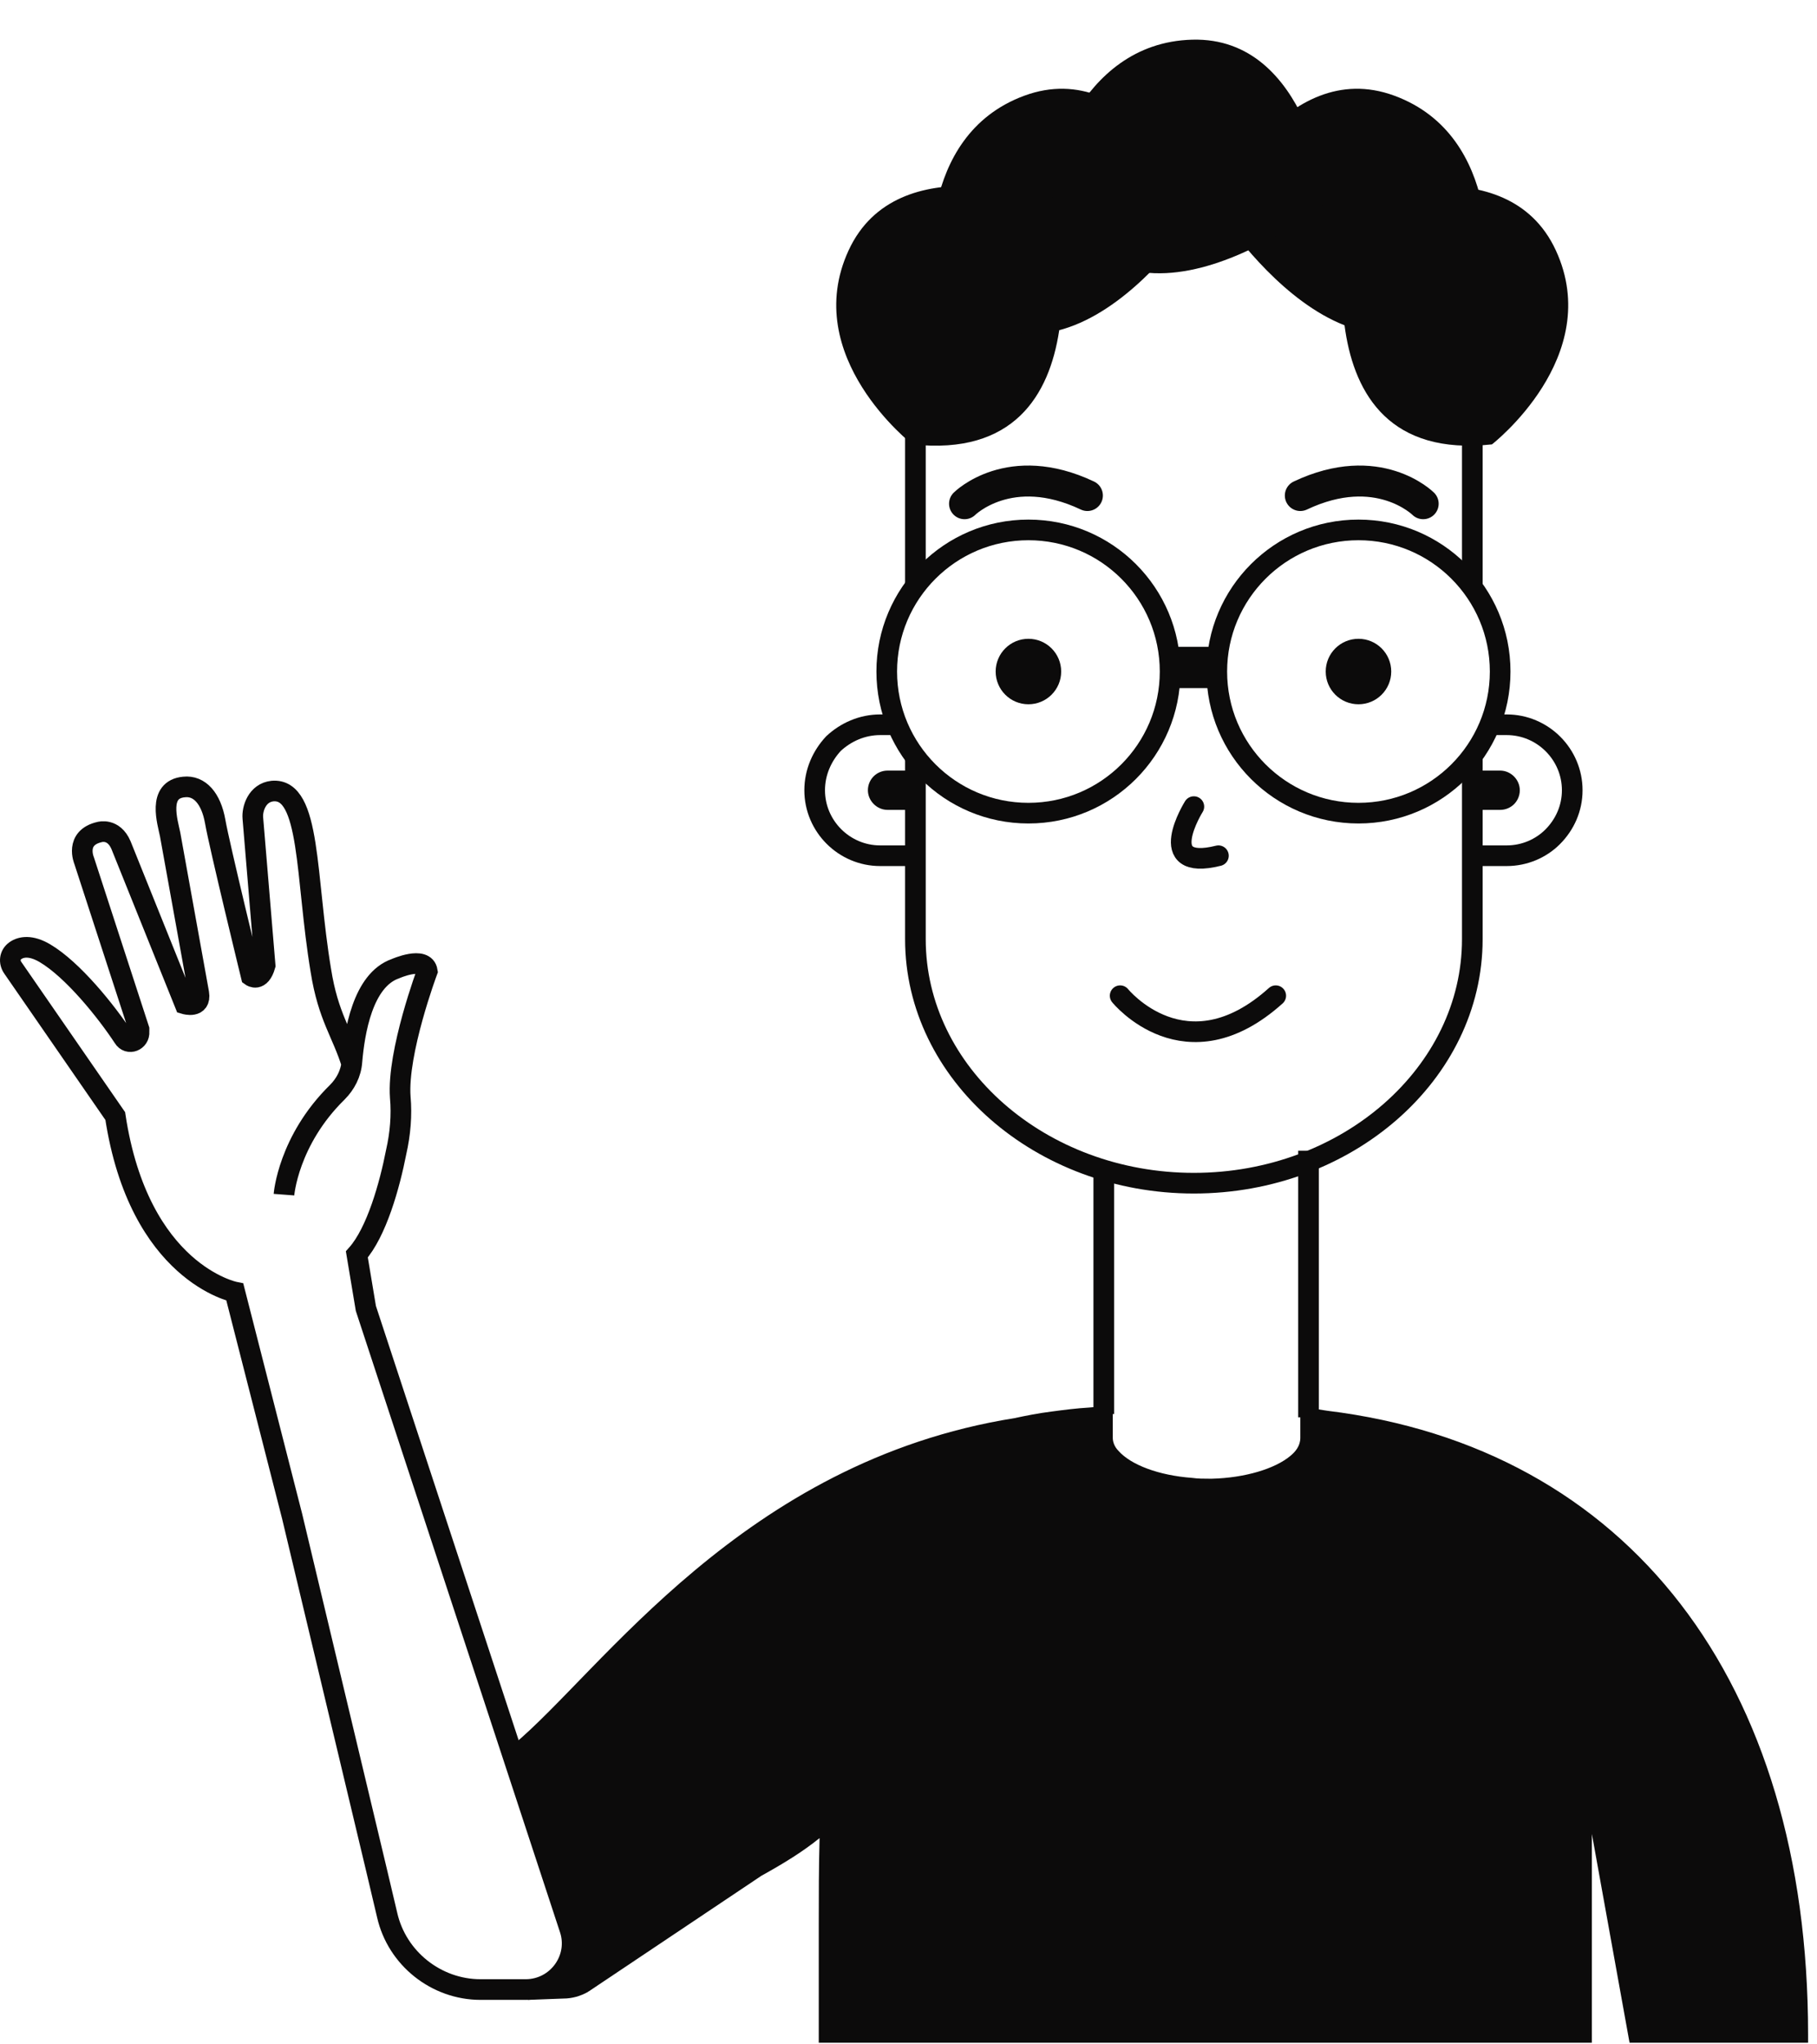<svg width="176" height="198" viewBox="0 0 176 198" fill="none" xmlns="http://www.w3.org/2000/svg">
<g id="men_illustration">
<g id="neck">
<path id="Vector" d="M126.667 112.453H126.747V137.269" stroke="#0C0B0B" stroke-width="2" stroke-miterlimit="10"/>
<path id="Vector_2" d="M106.914 136.952V113.087" stroke="#0C0B0B" stroke-width="2" stroke-miterlimit="10"/>
</g>
<g id="head">
<g id="crane">
<path id="Vector_3" d="M88.669 56.715V41.413C88.669 28.41 100.806 17.785 115.64 17.785C123.018 17.785 129.761 20.402 134.679 24.683C139.598 28.965 142.612 34.832 142.612 41.333V56.636" stroke="#0C0B0B" stroke-width="2" stroke-miterlimit="10"/>
<path id="Vector_4" d="M142.612 73.286V90.966C142.612 103.969 130.475 114.594 115.64 114.594C100.806 114.594 88.669 103.969 88.669 90.966V73.286" stroke="#0C0B0B" stroke-width="2" stroke-miterlimit="10"/>
</g>
<g id="glasses">
<path id="Vector_5" d="M99.616 78.756C107.196 78.756 113.34 72.615 113.34 65.04C113.34 57.465 107.196 51.323 99.616 51.323C92.037 51.323 85.892 57.465 85.892 65.04C85.892 72.615 92.037 78.756 99.616 78.756Z" stroke="#0C0B0B" stroke-width="2" stroke-miterlimit="10"/>
<path id="Vector_6" d="M131.586 78.756C139.165 78.756 145.31 72.615 145.31 65.04C145.31 57.465 139.165 51.323 131.586 51.323C124.006 51.323 117.862 57.465 117.862 65.04C117.862 72.615 124.006 78.756 131.586 78.756Z" stroke="#0C0B0B" stroke-width="2" stroke-miterlimit="10"/>
<path id="Vector_7" d="M113.261 64.644H118.02" stroke="#0C0B0B" stroke-width="4" stroke-miterlimit="10"/>
</g>
<g id="eyes">
<path id="Vector_8" d="M99.616 68.211C101.368 68.211 102.789 66.791 102.789 65.04C102.789 63.288 101.368 61.868 99.616 61.868C97.864 61.868 96.443 63.288 96.443 65.04C96.443 66.791 97.864 68.211 99.616 68.211Z" fill="#0C0B0B"/>
<path id="Vector_9" d="M131.586 68.211C133.338 68.211 134.759 66.791 134.759 65.04C134.759 63.288 133.338 61.868 131.586 61.868C129.833 61.868 128.412 63.288 128.412 65.04C128.412 66.791 129.833 68.211 131.586 68.211Z" fill="#0C0B0B"/>
</g>
<g id="ears">
<path id="Vector_10" d="M86.844 70.194H85.257C83.512 70.194 81.926 70.907 80.736 72.017C79.625 73.206 78.911 74.792 78.911 76.536C78.911 80.025 81.767 82.879 85.257 82.879H88.431" stroke="#0C0B0B" stroke-width="2" stroke-miterlimit="10"/>
<path id="Vector_11" d="M144.358 70.194H145.944C149.435 70.194 152.291 73.048 152.291 76.536C152.291 78.281 151.577 79.866 150.387 81.056C149.276 82.166 147.689 82.879 145.944 82.879H142.771" stroke="#0C0B0B" stroke-width="2" stroke-miterlimit="10"/>
<path id="Vector_12" d="M88.51 74.633V78.439H85.971C84.94 78.439 84.067 77.567 84.067 76.536C84.067 75.981 84.305 75.506 84.623 75.189C84.94 74.871 85.416 74.633 85.971 74.633H88.51Z" fill="#0C0B0B"/>
<path id="Vector_13" d="M142.771 78.439V74.633H145.31C146.341 74.633 147.213 75.506 147.213 76.536C147.213 77.091 146.975 77.567 146.658 77.884C146.341 78.201 145.865 78.439 145.31 78.439H142.771Z" fill="#0C0B0B"/>
</g>
<path id="nose" d="M115.64 78.122C115.64 78.122 111.674 84.465 118.02 82.879" stroke="#0C0B0B" stroke-width="2" stroke-miterlimit="10" stroke-linecap="round"/>
<path id="mouth" d="M108.501 96.437C108.501 96.437 114.847 104.287 123.573 96.437" stroke="#0C0B0B" stroke-width="2" stroke-miterlimit="10" stroke-linecap="round"/>
<g id="eyebrows">
<path id="Vector_14" d="M93.428 48.786C93.428 48.786 97.791 44.425 105.328 47.993" stroke="#0C0B0B" stroke-width="3" stroke-miterlimit="10" stroke-linecap="round"/>
<path id="Vector_15" d="M137.853 48.786C137.853 48.786 133.49 44.425 125.953 47.993" stroke="#0C0B0B" stroke-width="3" stroke-miterlimit="10" stroke-linecap="round"/>
</g>
<g id="hair">
<path id="Vector_16" d="M88.387 43.04C88.387 43.04 77.439 34.556 82.199 24.249C86.959 13.942 102.031 19.492 102.031 19.492C102.031 19.492 108.06 45.181 88.387 43.04Z" fill="#0C0B0B"/>
<path id="Vector_17" d="M144.515 43.04C144.515 43.04 155.463 34.556 150.703 24.249C145.943 13.942 130.871 19.492 130.871 19.492C130.871 19.492 124.842 45.181 144.515 43.04Z" fill="#0C0B0B"/>
<path id="Vector_18" d="M90.313 26.929C90.313 26.929 88.571 13.189 99.225 9.267C109.878 5.344 116.612 19.927 116.612 19.927C116.612 19.927 102.71 42.354 90.313 26.929Z" fill="#0C0B0B"/>
<path id="Vector_19" d="M143.97 26.929C143.97 26.929 145.712 13.189 135.058 9.267C124.404 5.344 117.671 19.927 117.671 19.927C117.671 19.927 131.572 42.354 143.97 26.929Z" fill="#0C0B0B"/>
<path id="Vector_20" d="M101.384 17.711C101.384 17.711 104.144 4.139 115.493 3.842C126.842 3.546 128.54 19.518 128.54 19.518C128.54 19.518 108.176 36.298 101.384 17.711Z" fill="#0C0B0B"/>
</g>
</g>
<path id="Hand" d="M34.09 103.098C33.138 100.006 31.79 98.499 31.076 93.98C29.568 84.941 30.124 76.299 26.395 76.616C24.888 76.775 24.412 78.361 24.491 79.233L25.681 93.504C25.205 95.169 24.333 94.535 24.333 94.535C24.333 94.535 21.239 81.849 20.842 79.55C20.445 77.33 19.335 76.061 17.828 76.22C15.21 76.458 16.241 79.629 16.479 80.819L19.256 96.2C19.494 97.706 17.907 97.231 17.907 97.231L11.719 81.849C11.005 80.184 9.657 80.581 9.657 80.581C7.198 81.136 8.15 83.356 8.15 83.356L13.465 99.689C13.465 99.768 13.465 99.847 13.465 99.926C13.544 100.799 12.433 101.274 11.957 100.481C10.291 97.944 7.039 93.901 4.342 92.315C2.993 91.522 2.041 91.681 1.486 92.077C0.931 92.474 0.851 93.187 1.248 93.742L11.164 108.093C13.465 123.316 22.746 125.139 22.746 125.139L28.299 146.864L36.47 181.115L37.501 185.476C38.453 189.678 42.261 192.691 46.545 192.691H50.908C54.002 192.691 56.144 189.678 55.192 186.824L35.439 126.725L34.566 121.492C36.47 119.352 37.739 114.832 38.374 111.581C38.771 109.837 38.929 108.014 38.771 106.269C38.453 101.909 41.388 94.059 41.388 94.059C41.15 92.553 38.295 93.821 38.295 93.821C35.121 94.931 34.328 100.006 34.09 102.781C34.011 103.97 33.456 105.001 32.662 105.794C27.902 110.471 27.506 115.704 27.506 115.704" stroke="#0C0B0B" stroke-width="2" stroke-miterlimit="10"/>
<path id="body" d="M175.137 197.051V197.844H157.844L154.194 177.626V197.844H79.308V186.348C79.308 183.573 79.308 180.798 79.387 178.022C77.721 179.37 75.897 180.48 73.755 181.67L57.175 192.77C57.096 192.849 57.016 192.849 56.937 192.928C56.223 193.325 55.43 193.563 54.557 193.563L51.109 193.693C51.109 193.693 54.795 192.294 55.668 188.805L49.718 168.984C58.206 161.927 71.93 141.551 98.267 137.349C99.378 137.111 100.568 136.873 101.837 136.714C103.027 136.556 104.217 136.397 105.566 136.318L106.438 136.239V136.397L105.962 136.477C106.121 136.477 106.2 136.477 106.359 136.397H106.438C106.597 136.397 106.756 136.397 106.914 136.318H106.994L107.787 136.239V139.252C107.787 139.648 107.946 140.124 108.342 140.52C109.532 141.868 112.229 142.899 115.482 143.137C116.037 143.216 116.592 143.216 117.148 143.216C117.227 143.216 117.306 143.216 117.306 143.216H117.386C120.559 143.137 123.494 142.265 125.001 140.996C125.477 140.6 125.953 140.045 125.953 139.252V136.477L126.747 136.635H126.905C127.143 136.635 127.302 136.714 127.54 136.714V136.477L128.571 136.635C157.685 140.203 175.137 162.8 175.137 197.051Z" fill="#0C0B0B"/>
</g>
</svg>
